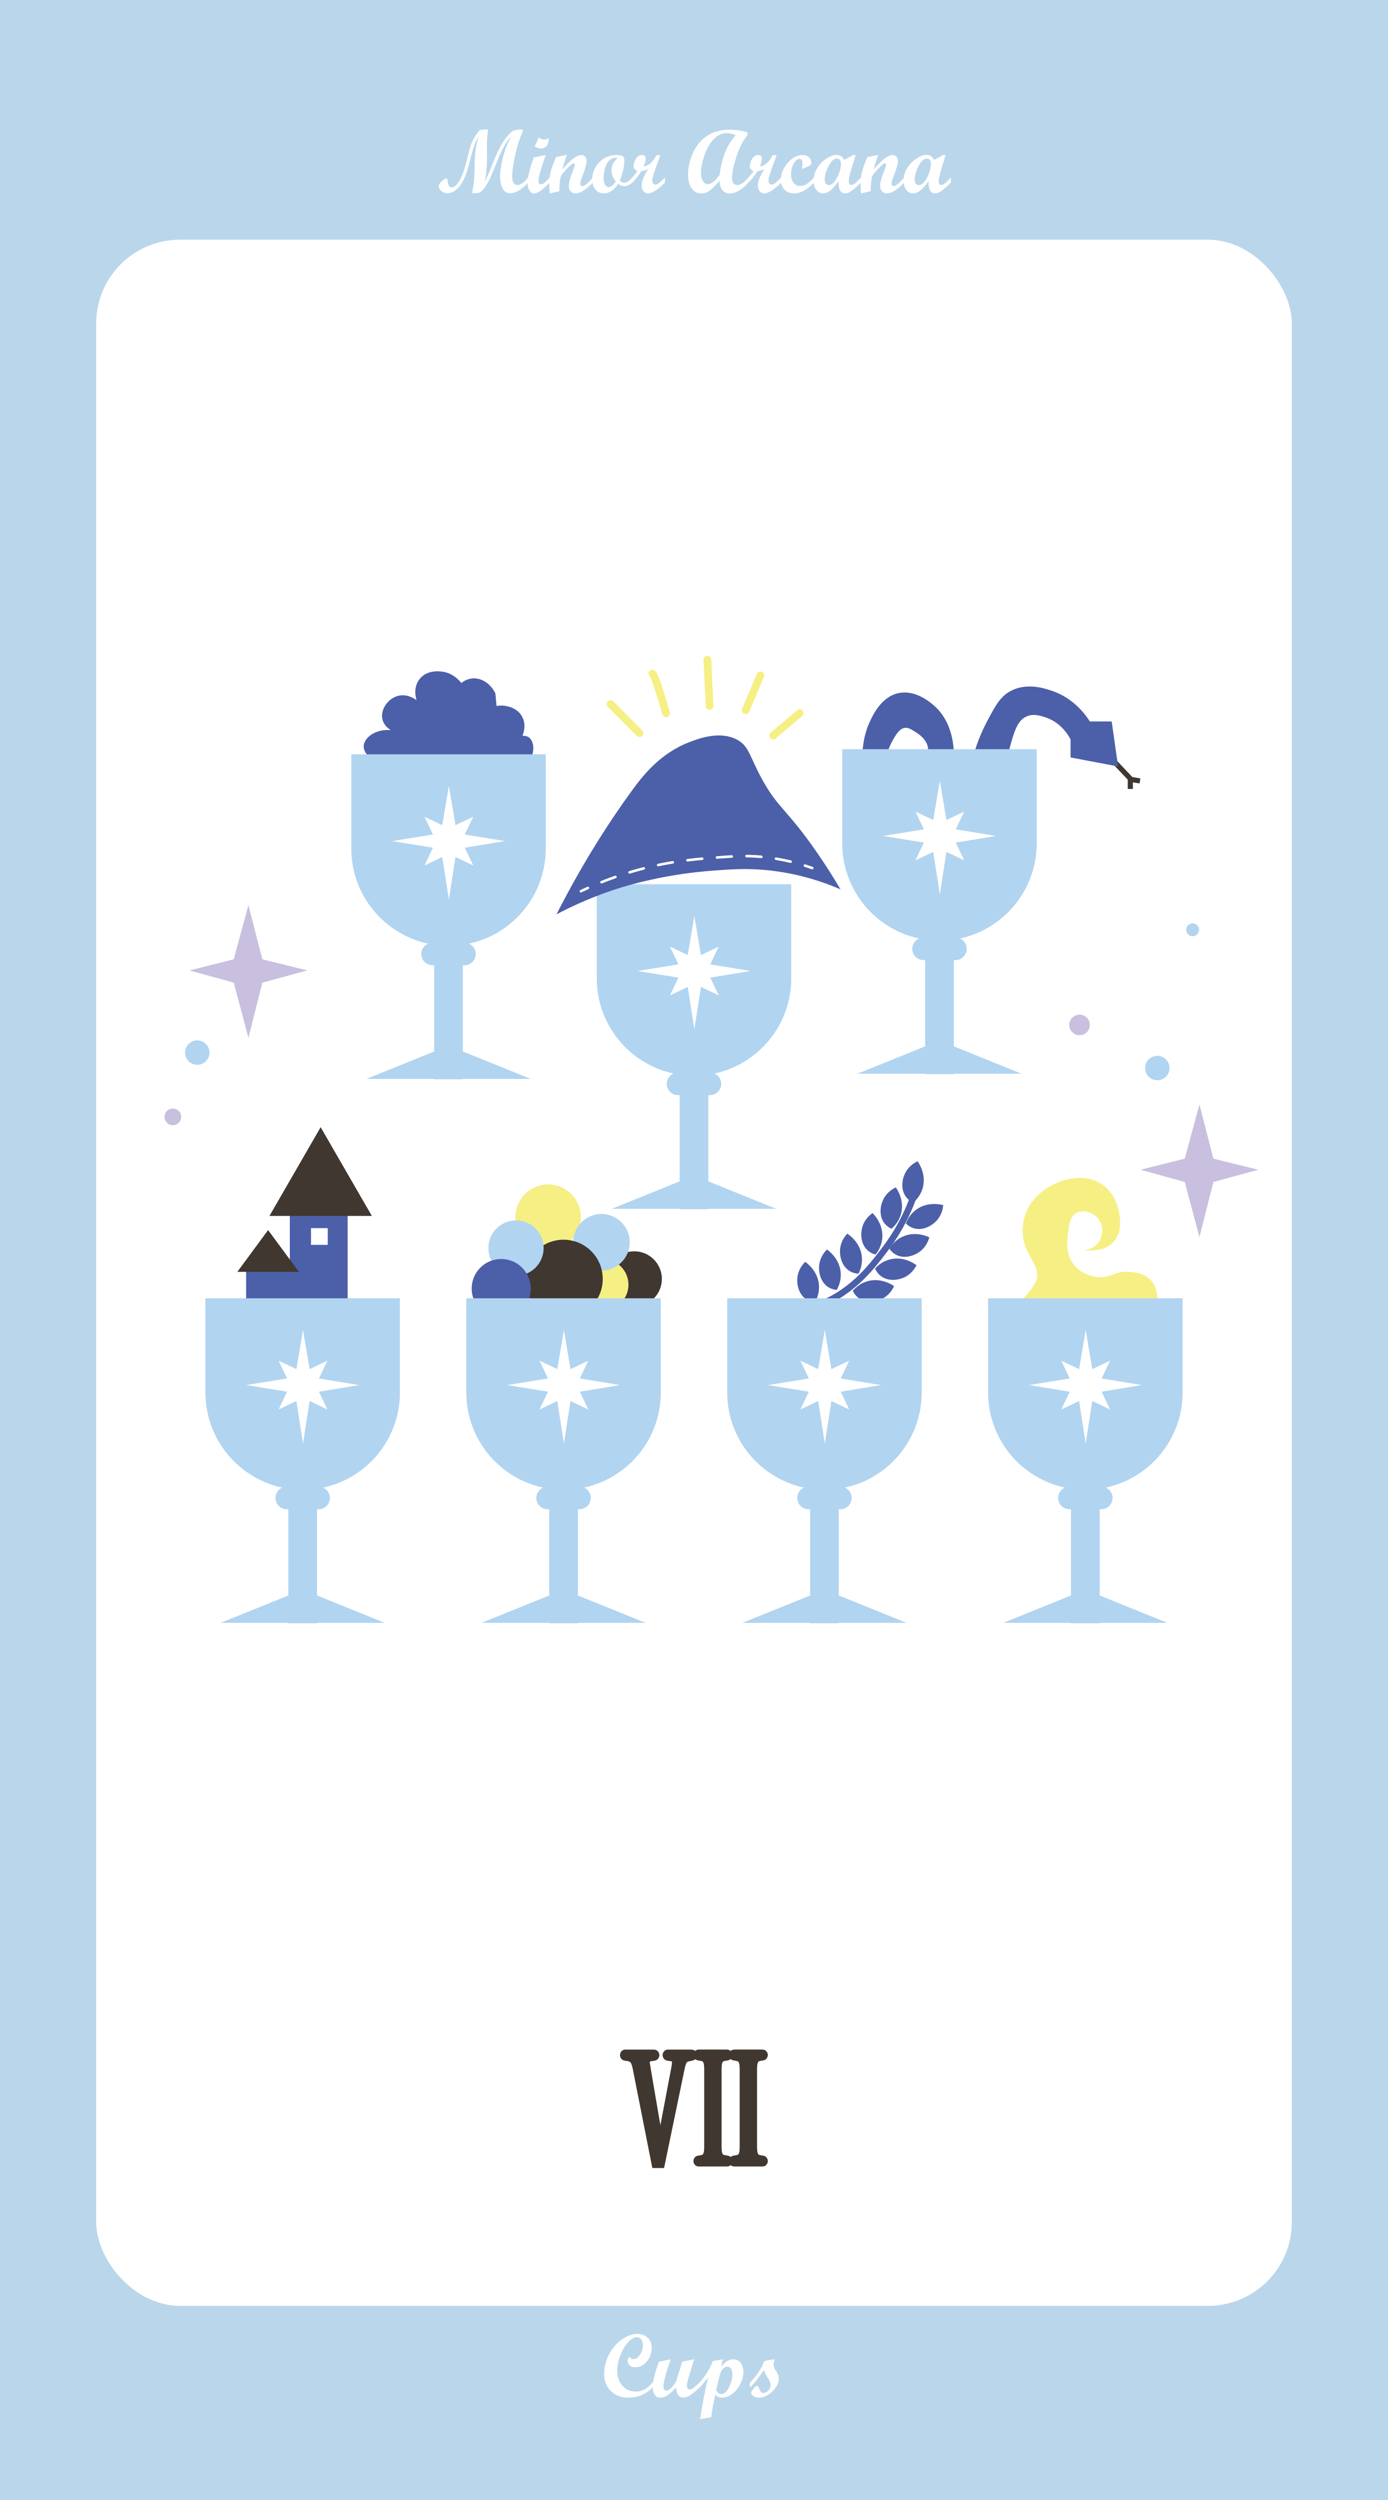<?xml version="1.0" encoding="UTF-8"?><svg xmlns="http://www.w3.org/2000/svg" viewBox="0 0 1080 1944"><defs><style>.cls-1{stroke-dasharray:0 0 11.53 11.53;}.cls-1,.cls-2,.cls-3,.cls-4,.cls-5,.cls-6{stroke-miterlimit:10;}.cls-1,.cls-2,.cls-4,.cls-5,.cls-6{fill:none;}.cls-1,.cls-2,.cls-5{stroke-linecap:round;}.cls-1,.cls-5{stroke:#fff;stroke-width:2px;}.cls-7{fill:#fff;}.cls-2{stroke:#f6ef84;stroke-width:6px;}.cls-3,.cls-8{fill:#3f3730;}.cls-3,.cls-4{stroke-width:5px;}.cls-3,.cls-6{stroke:#3f3730;}.cls-9{fill:#f6ef84;}.cls-10{fill:#4c5fa9;}.cls-4{stroke:#4c5fa9;}.cls-11{fill:#bad6eb;}.cls-12{fill:#c8c0de;}.cls-6{stroke-width:4px;}.cls-13{fill:#b1d4f0;}</style></defs><g id="_배경_텍스트"><g><rect class="cls-11" width="1080" height="1944"/><rect class="cls-7" x="74.84" y="186.39" width="930.33" height="1606.64" rx="65.21" ry="65.21"/><path class="cls-3" d="M494.88,1608.73c-.64-3.44-1.52-5.72-2.64-6.84-1.12-1.12-2.92-1.76-5.4-1.92-1.28-.16-1.92-.8-1.92-1.92,0-.48,.14-.9,.42-1.26,.28-.36,.74-.54,1.38-.54h21.96c.64,0,1.12,.2,1.44,.6,.32,.4,.48,.8,.48,1.2,0,.48-.16,.9-.48,1.26-.32,.36-.8,.58-1.44,.66-1.6,.16-2.82,.4-3.66,.72-.84,.32-1.4,.78-1.68,1.38-.28,.6-.34,1.42-.18,2.46,.16,1.04,.36,2.32,.6,3.84l9.96,58.32,11.16-58.92c.32-1.76,.48-3.12,.48-4.08s-.2-1.7-.6-2.22c-.4-.52-1-.86-1.8-1.02-.8-.16-1.8-.32-3-.48-.64-.08-1.12-.3-1.44-.66-.32-.36-.48-.78-.48-1.26,0-.4,.14-.8,.42-1.2,.28-.4,.74-.6,1.38-.6h18.12c.64,0,1.12,.2,1.44,.6,.32,.4,.48,.8,.48,1.2,0,1.04-.64,1.68-1.92,1.92-1.36,.24-2.44,.48-3.24,.72-.8,.24-1.48,.64-2.04,1.2s-1.02,1.38-1.38,2.46c-.36,1.08-.74,2.54-1.14,4.38l-15.48,74.64h-5.04l-14.76-74.64Zm64.08,60.84c0,1.92,.14,3.46,.42,4.62,.28,1.16,.68,2.04,1.2,2.64,.52,.6,1.22,1.02,2.1,1.26,.88,.24,1.92,.44,3.12,.6,.56,.08,.96,.3,1.2,.66,.24,.36,.36,.74,.36,1.14s-.14,.78-.42,1.14c-.28,.36-.74,.54-1.38,.54h-21.72c-.64,0-1.1-.18-1.38-.54-.28-.36-.42-.74-.42-1.14s.12-.78,.36-1.14c.24-.36,.64-.58,1.2-.66,1.2-.16,2.24-.36,3.12-.6,.88-.24,1.58-.66,2.1-1.26,.52-.6,.92-1.48,1.2-2.64,.28-1.16,.42-2.7,.42-4.62v-60.72c0-1.92-.14-3.46-.42-4.62-.28-1.16-.68-2.04-1.2-2.64-.52-.6-1.22-1.02-2.1-1.26-.88-.24-1.92-.44-3.12-.6-.56-.08-.96-.3-1.2-.66-.24-.36-.36-.74-.36-1.14s.14-.78,.42-1.14c.28-.36,.74-.54,1.38-.54h21.72c.64,0,1.1,.18,1.38,.54,.28,.36,.42,.74,.42,1.14s-.12,.78-.36,1.14c-.24,.36-.64,.58-1.2,.66-1.2,.16-2.24,.36-3.12,.6-.88,.24-1.58,.66-2.1,1.26-.52,.6-.92,1.48-1.2,2.64-.28,1.16-.42,2.7-.42,4.62v60.72Zm27.6,0c0,1.92,.14,3.46,.42,4.62,.28,1.16,.68,2.04,1.2,2.64,.52,.6,1.22,1.02,2.1,1.26,.88,.24,1.92,.44,3.12,.6,.56,.08,.96,.3,1.2,.66,.24,.36,.36,.74,.36,1.14s-.14,.78-.42,1.14c-.28,.36-.74,.54-1.38,.54h-21.72c-.64,0-1.1-.18-1.38-.54-.28-.36-.42-.74-.42-1.14s.12-.78,.36-1.14c.24-.36,.64-.58,1.2-.66,1.2-.16,2.24-.36,3.12-.6,.88-.24,1.58-.66,2.1-1.26,.52-.6,.92-1.48,1.2-2.64,.28-1.16,.42-2.7,.42-4.62v-60.72c0-1.92-.14-3.46-.42-4.62-.28-1.16-.68-2.04-1.2-2.64-.52-.6-1.22-1.02-2.1-1.26-.88-.24-1.92-.44-3.12-.6-.56-.08-.96-.3-1.2-.66-.24-.36-.36-.74-.36-1.14s.14-.78,.42-1.14c.28-.36,.74-.54,1.38-.54h21.72c.64,0,1.1,.18,1.38,.54,.28,.36,.42,.74,.42,1.14s-.12,.78-.36,1.14c-.24,.36-.64,.58-1.2,.66-1.2,.16-2.24,.36-3.12,.6-.88,.24-1.58,.66-2.1,1.26-.52,.6-.92,1.48-1.2,2.64-.28,1.16-.42,2.7-.42,4.62v60.72Z"/><g><path class="cls-7" d="M410.88,142.03c-5.1,5.49-9.75,8.24-13.95,8.24-2.55,0-4.5-1.23-5.83-3.69-1.33-2.46-2-5.75-2-9.88,0-3.19,.65-7.58,1.96-13.16,1.31-5.58,3-10.28,5.08-14.08l1.98-3.55c-2.71,2.83-4.93,5.92-6.67,9.28-1.73,3.36-3.8,8.06-6.2,14.1-2.4,6.04-4.22,10.15-5.45,12.34s-2.41,3.97-3.54,5.35c-1.13,1.38-2.13,2.27-3.01,2.68-.88,.41-2.41,.62-4.6,.62-.84,0-1.26-.23-1.26-.68,0-.05,.15-.76,.45-2.15,.3-1.39,.61-3.62,.92-6.68,.31-3.06,.54-8.27,.68-15.62s1.21-13.64,3.21-18.88c-2.14,2.44-4.33,8.11-6.57,17.02l-.86,3.35c-2.35,9.27-5.04,15.53-8.08,18.78-3.03,3.25-6.01,4.87-8.93,4.87-1.8,0-3.39-.57-4.76-1.71s-2.05-2.45-2.05-3.93c0-1.14,.82-2.42,2.46-3.83,1.64-1.41,2.68-2.12,3.11-2.12,.5,0,.83,.17,.99,.51,.16,.34,.37,1.28,.62,2.82s.63,2.54,1.15,3.01c.51,.47,1.16,.7,1.94,.7,1.76,0,3.7-1.76,5.83-5.28s4.07-8.96,5.83-16.32l.99-4.14c.8-3.37,1.59-6.06,2.37-8.07,.78-2,1.8-4.01,3.08-6.02,1.85-2.87,2.99-4.4,3.41-4.6,.42-.19,1.21-.35,2.38-.48,1.16-.12,2.32-.19,3.49-.19,.46,0,.68,.26,.68,.79,0,.25-.07,.76-.21,1.54-.45,3.19-.66,6.39-.64,9.6l.07,9.16c.04,7.98-.59,14.41-1.91,19.31,1.21-1.46,2.96-5.22,5.26-11.28,3.33-8.59,6.36-15.04,9.09-19.35,1.3-2.07,2.87-4.06,4.7-5.96,1.83-1.9,3.1-2.92,3.81-3.06,2.42-.46,4.45-.68,6.12-.68,.62,0,.92,.17,.92,.51,0,.48-.38,1.55-1.12,3.21-1.77,4.01-3.43,9.44-4.96,16.27s-2.31,12.28-2.32,16.33c0,4.58,1.4,6.87,4.2,6.87,2.28,0,4.99-1.94,8.13-5.81v3.93Z"/><path class="cls-7" d="M427.66,142.03c-5.33,5.61-9.32,8.41-11.96,8.41-1.46,0-2.69-.75-3.69-2.24-1-1.49-1.5-3.37-1.5-5.62,0-4.85,1.64-11.58,4.92-20.17l8.68-1.81h.41l-3.42,10.7c-1.41,4.42-2.12,7.58-2.12,9.47,0,.75,.17,1.36,.5,1.83,.33,.47,.75,.7,1.25,.7,.89,0,1.78-.32,2.68-.97s2.32-2.06,4.26-4.22v3.93Zm-.68-34.79c0,5.47-2.02,8.2-6.05,8.2-1.96,0-3.63-.59-5.02-1.78,1.32-2,2.35-4.26,3.08-6.77,1.8,1.12,3.25,1.67,4.34,1.67,1.23,0,2.45-.44,3.66-1.33Z"/><path class="cls-7" d="M461.22,142.03c-5.26,5.56-9.78,8.34-13.54,8.34-1.53,0-2.76-.54-3.69-1.61-.93-1.07-1.4-2.51-1.4-4.31,0-2.44,1-6.16,3.01-11.18,1.07-2.69,1.61-4.4,1.61-5.13s-.29-1.09-.85-1.09c-.32,0-.74,.16-1.26,.48-.48,.32-1.04,.76-1.67,1.33-.57,.52-1.21,1.16-1.91,1.91-.62,.64-1.28,1.37-1.98,2.19l-1.91,2.22c-.84,1.03-1.37,2.11-1.57,3.25-.34,1.94-.57,3.71-.68,5.33-.07,1.21-.1,2.84-.1,4.89l-7.55,1.78c-.25-3.08-.38-5.37-.38-6.87,0-3.67,.43-7.14,1.28-10.42,.86-3.28,2.23-6.97,4.12-11.07l8.34-1.61c-1.75,4.72-2.91,8.43-3.45,11.14,3.73-4.17,6.7-7.06,8.89-8.66,2.19-1.61,4.15-2.41,5.85-2.41,1.16,0,2.13,.44,2.9,1.31,.77,.88,1.16,1.97,1.16,3.29,0,2.18-.98,5.78-2.94,10.8-1.34,3.44-2.02,5.68-2.02,6.7,0,1.37,.56,2.06,1.68,2.06,1.67,0,4.36-2.2,8.09-6.6v3.93Z"/><path class="cls-7" d="M491.88,142.03c-1.16,1.03-2.29,1.75-3.38,2.17-1.09,.42-1.96,.63-2.6,.63-1.64,0-3.27-.64-4.89-1.91-3.28,4.97-7.04,7.45-11.28,7.45-2.64,0-4.79-.99-6.43-2.97s-2.46-4.61-2.46-7.9c0-5.2,1.85-9.66,5.54-13.38s8.1-5.59,13.23-5.59c1.94,0,3.35,.21,4.25,.63,.9,.42,1.45,.92,1.66,1.49,.21,.57,.31,1.29,.31,2.15,0,4.26-1.16,9.49-3.49,15.69,1.16,1.07,2.38,1.61,3.66,1.61,1.53,0,3.49-1.33,5.88-4v3.93Zm-11.28-19.11c-.34-.14-.83-.21-1.47-.21-2.96,0-5.28,1.55-6.96,4.65-1.67,3.1-2.51,6.72-2.51,10.87,0,2.3,.36,4.09,1.09,5.37,.73,1.28,1.74,1.91,3.04,1.91,1.62,0,3.37-1.49,5.26-4.48-2.14-2.69-3.21-5.58-3.21-8.68,0-3.65,1.58-6.79,4.75-9.43Z"/><path class="cls-7" d="M517.42,142.03c-5.72,5.61-10.13,8.41-13.23,8.41-1.39,0-2.56-.59-3.52-1.76s-1.44-2.63-1.44-4.36c0-3.21,1.72-7.52,5.16-12.92-1.69,.87-3.53,1.47-5.54,1.81-1.48,2.73-3.81,5.67-6.97,8.82h-.79v-3.08c1.78-1.85,3.38-3.83,4.82-5.95-1.96-.87-2.94-2.15-2.94-3.86s.6-3.63,1.79-5.62c1.2-1.99,2.84-2.99,4.94-2.99,1.78,0,2.67,.91,2.67,2.73,0,1.44-.51,3.49-1.54,6.15,3.78-.41,7.09-3.3,9.91-8.68l3.11-.14-3.18,8.75c-1.32,3.69-2.18,6.2-2.56,7.54-.39,1.33-.58,2.51-.58,3.54,0,.96,.22,1.72,.67,2.29,.44,.57,1.04,.85,1.79,.85,.82,0,1.61-.28,2.36-.84,.75-.56,2.44-2.1,5.06-4.63v3.93Z"/><path class="cls-7" d="M582.32,142.06c-5.24,5.58-10.05,8.37-14.42,8.37-2.42,0-4.33-.85-5.74-2.56-1.41-1.71-2.2-4.15-2.36-7.31-2.76,3.35-5.2,5.83-7.33,7.45s-4.4,2.43-6.82,2.43c-3.1,0-5.59-1.34-7.47-4.02-1.88-2.68-2.82-6.25-2.82-10.72,0-5.33,1.23-10.83,3.69-16.49,2.46-5.66,6.11-10.13,10.94-13.42,4.83-3.28,10.69-4.92,17.57-4.92,5.15,0,9.81,.7,13.98,2.08v2.26c-3.4,3.96-6.24,9.51-8.53,16.65-2.29,7.13-3.44,12.57-3.44,16.3,0,1.82,.37,3.24,1.11,4.24,.74,1,1.77,1.5,3.09,1.5,2.37,0,5.22-1.93,8.54-5.78v3.93Zm-9.95-36.85c-2.1-1.14-4.35-1.71-6.77-1.71-3.81,0-7.24,1.59-10.29,4.77-3.05,3.18-5.46,7.39-7.23,12.63-1.77,5.24-2.65,9.79-2.65,13.64,0,2.58,.5,4.67,1.49,6.27,.99,1.61,2.26,2.41,3.81,2.41,2.69,0,5.78-2.45,9.26-7.35,1.44-12.85,5.56-23.07,12.37-30.66Z"/><path class="cls-7" d="M607.85,142.03c-5.72,5.61-10.13,8.41-13.23,8.41-1.39,0-2.56-.59-3.52-1.76s-1.44-2.63-1.44-4.36c0-3.21,1.72-7.52,5.16-12.92-1.69,.87-3.53,1.47-5.54,1.81-1.48,2.73-3.81,5.67-6.97,8.82h-.79v-3.08c1.78-1.85,3.38-3.83,4.82-5.95-1.96-.87-2.94-2.15-2.94-3.86s.6-3.63,1.79-5.62c1.2-1.99,2.84-2.99,4.94-2.99,1.78,0,2.67,.91,2.67,2.73,0,1.44-.51,3.49-1.54,6.15,3.78-.41,7.09-3.3,9.91-8.68l3.11-.14-3.18,8.75c-1.32,3.69-2.18,6.2-2.56,7.54-.39,1.33-.58,2.51-.58,3.54,0,.96,.22,1.72,.67,2.29,.44,.57,1.04,.85,1.79,.85,.82,0,1.61-.28,2.36-.84,.75-.56,2.44-2.1,5.06-4.63v3.93Z"/><path class="cls-7" d="M633.42,142.03c-2.92,2.87-5.59,4.98-8.02,6.32-2.43,1.34-4.96,2.02-7.6,2.02-2.96,0-5.41-.96-7.33-2.89-1.93-1.93-2.89-4.37-2.89-7.33,0-4.85,1.77-9.34,5.31-13.45,3.54-4.11,7.38-6.17,11.5-6.17,2.03,0,3.68,.56,4.96,1.69,1.28,1.13,1.91,2.59,1.91,4.39,0,.64-.12,1.12-.36,1.44-.24,.32-.69,.64-1.35,.96l-3.96,1.88c-.48,.23-.83,.34-1.06,.34-.32,0-.48-.23-.48-.68,0-.18,.07-.78,.21-1.79,.14-1.01,.21-1.63,.21-1.86,0-1-.21-1.81-.63-2.43s-.99-.92-1.69-.92c-1.66,0-3.18,1.23-4.56,3.69-1.38,2.46-2.07,5.26-2.07,8.41,0,2.71,.65,4.88,1.95,6.49,1.3,1.62,3.03,2.43,5.2,2.43,1.85,0,3.58-.53,5.21-1.59s3.48-2.68,5.55-4.87v3.93Z"/><path class="cls-7" d="M669.92,142.03c-3.65,3.46-6.25,5.72-7.83,6.77s-3.08,1.57-4.51,1.57c-3.6,0-5.3-3.18-5.09-9.54-2.28,3.26-4.38,5.66-6.31,7.21s-3.91,2.32-5.96,2.32-3.71-.94-5.11-2.82c-1.4-1.88-2.1-4.19-2.1-6.92,0-3.42,.94-6.68,2.82-9.78,1.88-3.1,4.29-5.61,7.23-7.52s5.54-2.87,7.79-2.87c2.85,0,4.84,1.31,5.98,3.93l6.99-3.86h1.92l-3.01,10.02c-1.55,5.04-2.33,8.49-2.33,10.36s.69,2.94,2.08,2.94c.89,0,1.87-.47,2.94-1.42,1.07-.95,2.57-2.39,4.51-4.32v3.93Zm-25.02,1.88c2.28,0,4.43-1.94,6.44-5.83,2.02-3.88,3.02-7.47,3.02-10.75,0-1.28-.29-2.27-.85-2.99-.57-.72-1.33-1.08-2.29-1.08-2.28,0-4.44,1.94-6.48,5.81-2.04,3.87-3.06,7.44-3.06,10.7,0,1.23,.3,2.23,.91,2.99,.6,.76,1.37,1.15,2.31,1.15Z"/><path class="cls-7" d="M703.46,142.03c-5.26,5.56-9.78,8.34-13.54,8.34-1.53,0-2.76-.54-3.69-1.61-.93-1.07-1.4-2.51-1.4-4.31,0-2.44,1-6.16,3.01-11.18,1.07-2.69,1.61-4.4,1.61-5.13s-.29-1.09-.85-1.09c-.32,0-.74,.16-1.26,.48-.48,.32-1.04,.76-1.67,1.33-.57,.52-1.21,1.16-1.91,1.91-.62,.64-1.28,1.37-1.98,2.19l-1.91,2.22c-.84,1.03-1.37,2.11-1.57,3.25-.34,1.94-.57,3.71-.68,5.33-.07,1.21-.1,2.84-.1,4.89l-7.55,1.78c-.25-3.08-.38-5.37-.38-6.87,0-3.67,.43-7.14,1.28-10.42,.86-3.28,2.23-6.97,4.12-11.07l8.34-1.61c-1.75,4.72-2.91,8.43-3.45,11.14,3.73-4.17,6.7-7.06,8.89-8.66,2.19-1.61,4.15-2.41,5.85-2.41,1.16,0,2.13,.44,2.9,1.31,.77,.88,1.16,1.97,1.16,3.29,0,2.18-.98,5.78-2.94,10.8-1.34,3.44-2.02,5.68-2.02,6.7,0,1.37,.56,2.06,1.68,2.06,1.67,0,4.36-2.2,8.09-6.6v3.93Z"/><path class="cls-7" d="M739.92,142.03c-3.65,3.46-6.25,5.72-7.83,6.77s-3.08,1.57-4.51,1.57c-3.6,0-5.3-3.18-5.09-9.54-2.28,3.26-4.38,5.66-6.31,7.21s-3.91,2.32-5.96,2.32-3.71-.94-5.11-2.82c-1.4-1.88-2.1-4.19-2.1-6.92,0-3.42,.94-6.68,2.82-9.78,1.88-3.1,4.29-5.61,7.23-7.52s5.54-2.87,7.79-2.87c2.85,0,4.84,1.31,5.98,3.93l6.99-3.86h1.92l-3.01,10.02c-1.55,5.04-2.33,8.49-2.33,10.36s.69,2.94,2.08,2.94c.89,0,1.87-.47,2.94-1.42,1.07-.95,2.57-2.39,4.51-4.32v3.93Zm-25.02,1.88c2.28,0,4.43-1.94,6.44-5.83,2.02-3.88,3.02-7.47,3.02-10.75,0-1.28-.29-2.27-.85-2.99-.57-.72-1.33-1.08-2.29-1.08-2.28,0-4.44,1.94-6.48,5.81-2.04,3.87-3.06,7.44-3.06,10.7,0,1.23,.3,2.23,.91,2.99,.6,.76,1.37,1.15,2.31,1.15Z"/></g><g><path class="cls-7" d="M508.35,1856.06c-5.4,5.58-11.92,8.37-19.55,8.37-5.47,0-9.95-1.71-13.45-5.14-3.5-3.43-5.25-7.83-5.25-13.21s1.26-10.45,3.79-15.28c2.53-4.83,5.84-8.69,9.93-11.59,4.09-2.89,8.11-4.34,12.05-4.34,3.3,0,6,.99,8.08,2.97,2.09,1.98,3.13,4.56,3.13,7.72,0,4.12-1.26,7.7-3.78,10.72-2.52,3.02-5.46,4.53-8.84,4.53-1.78,0-3.24-.46-4.38-1.37-1.14-.91-1.71-2.08-1.71-3.52,0-1.23,.49-2.37,1.47-3.42,.73,1.34,1.73,2.02,3.01,2.02,1.82,0,3.51-1.14,5.08-3.42,1.56-2.28,2.34-4.77,2.34-7.49,0-1.89-.44-3.4-1.32-4.51-.88-1.12-2.04-1.67-3.5-1.67-2.12,0-4.38,1.32-6.78,3.96-2.41,2.64-4.41,6.04-6.02,10.19-1.61,4.15-2.41,8.09-2.41,11.83,0,4.76,1.35,8.67,4.05,11.72,2.7,3.05,6.13,4.58,10.3,4.58,2.64,0,5.02-.61,7.14-1.84,2.12-1.23,4.32-3.14,6.6-5.75v3.93Z"/><path class="cls-7" d="M544.82,1856.03c-3.01,2.85-5.53,4.95-7.55,6.31-2.03,1.36-3.85,2.03-5.47,2.03-1.8,0-3.18-.72-4.15-2.15s-1.45-3.38-1.45-5.84c-2.51,2.76-4.75,4.79-6.73,6.1s-3.92,1.97-5.81,1.97c-1.73,0-3.12-.72-4.17-2.15-1.05-1.44-1.57-3.38-1.57-5.84,0-4.74,1.59-11.42,4.79-20.03l9.13-1.82c-3.75,10.92-5.63,17.93-5.64,21.03,0,2.19,.82,3.28,2.46,3.28,1.18,0,2.65-.96,4.41-2.89,1.75-1.93,2.85-3.61,3.28-5.04l4.48-14.56,9.3-1.88c-2.15,6.86-3.62,11.68-4.42,14.46s-1.2,4.73-1.2,5.85c0,2.14,.73,3.21,2.19,3.21,1.19,0,2.94-1.08,5.27-3.25l2.87-2.7v3.93Z"/><path class="cls-7" d="M561.14,1840.41c1.64-1.98,3.19-3.45,4.64-4.39,1.46-.95,3.07-1.42,4.85-1.42,2.3,0,4.17,.88,5.62,2.65,1.45,1.77,2.17,4.08,2.17,6.96,0,5.04-1.74,9.66-5.21,13.86s-7.25,6.31-11.33,6.31c-1.14,0-2.04-.13-2.7-.38-.66-.25-1.53-.83-2.6-1.74-1.64,7.22-2.7,13.01-3.18,17.36l-8.68,1.54c1.62-10.66,3.68-21.46,6.19-32.4-3.01,3.94-5.04,6.37-6.08,7.28h-.79v-3.08c4.33-4.67,7.9-10.34,10.7-17.02l7.73-1.4-1.32,5.88Zm-3.95,18.28c1.19,1.96,2.5,2.94,3.93,2.94,2.3,0,4.34-1.75,6.11-5.25,1.77-3.5,2.65-6.91,2.65-10.24,0-1.75-.36-3.17-1.08-4.26-.72-1.08-1.65-1.62-2.78-1.62-.89,0-1.82,.4-2.8,1.2s-1.72,1.73-2.22,2.79-1.07,2.91-1.71,5.55l-2.1,8.88Z"/><path class="cls-7" d="M594.72,1836c1.57-.41,3.16-.75,4.75-1.01,1.59-.26,2.55-.39,2.87-.39,.23,0,.34,.09,.34,.27,0,.34-.09,.69-.27,1.06-.37,1.05-.55,2.05-.55,3.01,0,1.18,.69,2.8,2.05,4.85s2.05,3.96,2.05,5.71c0,3.49-1.67,6.85-5.01,10.08-3.34,3.24-6.8,4.85-10.37,4.85-1.55,0-2.96-.41-4.24-1.23-1.28-.82-1.91-1.7-1.91-2.63,0-.55,.63-1.58,1.9-3.11,1.26-1.53,2.17-2.29,2.72-2.29,.73,0,1.38,.93,1.95,2.8,.57,1.87,1.55,2.8,2.94,2.8s2.69-.64,3.91-1.93,1.83-2.67,1.83-4.15c0-1.44-.77-3.35-2.32-5.74s-2.58-4.4-3.08-6.02c-2.64,4.26-5.99,8.62-10.05,13.09h-.79v-3.08c5.58-5.95,9.34-11.6,11.28-16.95Z"/></g></g></g><g id="_반짝이"><circle class="cls-13" cx="153.5" cy="818.5" r="9.5"/><circle class="cls-12" cx="134.5" cy="868.5" r="6.5"/><circle class="cls-13" cx="900.5" cy="830.5" r="9.5"/><circle class="cls-12" cx="840" cy="797" r="8"/><circle class="cls-13" cx="928" cy="723" r="5"/></g><g id="_컵_6"><polygon class="cls-12" points="193.29 703.83 204.14 745.95 239.1 754.6 204.14 764.1 193.29 807 181.85 764.1 147.47 754.6 181.85 745.95 193.29 703.83"/><polygon class="cls-12" points="933.29 858.83 944.14 900.95 979.1 909.6 944.14 919.1 933.29 962 921.85 919.1 887.47 909.6 921.85 900.95 933.29 858.83"/></g><g id="_컵_7"><path class="cls-10" d="M290.32,591c-.78-.5-7.5-4.9-7.32-10.73,.2-6.46,8.83-13.57,21.04-12.52-1.67-1.06-5.23-3.66-6.4-8.05-2.07-7.72,4.31-17.04,12.81-18.77,6.94-1.42,12.64,2.75,13.72,3.58-.15-.41-3.45-9.85,2.74-16.99,5.62-6.47,14.33-5.58,16.47-5.36,9.37,.96,14.65,7.74,15.55,8.94,1.64-1.28,4.84-3.35,9.15-3.58,6.93-.36,13.8,4.24,17.38,11.62,.3,3.28,.61,6.56,.91,9.83,1.66-.3,4.26-.57,7.32,0,1.6,.3,8.1,1.51,11.89,7.15,4.82,7.18,1.2,15.47,.91,16.09,2.35-.2,3.81,.44,4.57,.89,3.73,2.21,5.12,8.41,2.74,15.2-41.17,.89-82.34,1.79-123.51,2.68Z"/><path class="cls-6" d="M862,587c6,6.33,12,12.67,18,19"/><polyline class="cls-6" points="887 607.25 879.5 606 879.5 613.5"/><path class="cls-10" d="M671,586c.32-4.43,1-13.86,5-23,2.58-5.89,9.18-20.98,23-24,12.84-2.81,24.03,6.52,27,9,18.46,15.39,16.33,41.56,16,45h14c3.2-13.52,7.87-24.21,12-32,6.65-12.54,10.46-19.72,19-24,12.24-6.13,25.32-1.86,31,0,17.38,5.68,26.76,18.89,30,24h17c1.67,11.67,3.33,23.33,5,35-12.33-2.33-24.67-4.67-37-7v-14c-1.55-2.99-7.19-12.93-19-17-3.85-1.33-9.5-3.27-15-1-7.79,3.22-10.4,12.9-15,31-2.07,8.13-3.28,15.05-4,20-19.33-.33-38.67-.67-58-1-.05-2.61-.09-6.81,0-12,.19-11.08,.74-13.38-1-17-2.29-4.74-6.41-7.36-9-9-2.97-1.89-5.27-3.34-8-3-2.53,.32-5.16,2.14-9,9-2.71,4.84-6.18,12.47-8,23h-16c-.22-3-.35-7.12,0-12Z"/><g><rect class="cls-10" x="191.5" y="985.5" width="35" height="35"/><path class="cls-10" d="M225.5,942.5v78h45v-78h-45Zm29.5,25.5h-13v-13h13v13Z"/><polygon class="cls-8" points="208.62 956.5 184.66 989 232.58 989 208.62 956.5"/><polygon class="cls-8" points="249.5 876.5 209.66 945.5 289.34 945.5 249.5 876.5"/></g><g><circle class="cls-9" cx="426.5" cy="946.5" r="25.5"/><circle class="cls-8" cx="493.5" cy="994.5" r="21.5"/><circle class="cls-9" cx="469" cy="999" r="20"/><circle class="cls-13" cx="468" cy="966" r="22"/><circle class="cls-8" cx="438.5" cy="994.5" r="30.5"/><circle class="cls-13" cx="401.5" cy="970.5" r="21.5"/><circle class="cls-10" cx="390" cy="1002" r="23"/></g><g><path class="cls-10" d="M681.24,975.55c1.54-1.89,4.6-6.21,5.24-12.41,1.14-11.09-6.46-18.79-7.56-19.87-1.82,1.28-6.06,4.66-7.86,10.58-1.65,5.43-1.38,13.36,3.83,18.24,2.27,2.12,4.79,3.03,6.35,3.45Z"/><g><path class="cls-4" d="M592.04,1021.6c9.36,.56,24.32,.37,40.78-5.18,28.96-9.77,44.37-30,55.61-44.76,7.08-9.3,16.56-23.9,23.3-43.82"/><path class="cls-10" d="M651.05,1003.07c1.21-2.12,3.52-6.88,3.14-13.1-.7-11.13-9.46-17.48-10.72-18.36-1.59,1.57-5.21,5.59-6.02,11.72-.74,5.62,.83,13.4,6.77,17.37,2.58,1.72,5.22,2.21,6.83,2.37Z"/><path class="cls-10" d="M634.11,1012.67c1.21-2.12,3.52-6.88,3.14-13.1-.7-11.13-9.46-17.48-10.72-18.36-1.59,1.57-5.21,5.59-6.02,11.72-.74,5.62,.83,13.4,6.77,17.37,2.58,1.72,5.22,2.21,6.83,2.37Z"/><path class="cls-10" d="M667.95,990.45c1.13-2.16,3.28-7,2.67-13.2-1.08-11.1-10.06-17.13-11.35-17.97-1.53,1.62-5.01,5.77-5.6,11.93-.55,5.65,1.29,13.37,7.37,17.12,2.64,1.63,5.3,2.02,6.91,2.12Z"/><path class="cls-10" d="M693.66,955.5c1.85-1.59,5.62-5.3,7.34-11.29,3.07-10.72-3.06-19.63-3.95-20.89-2.02,.94-6.78,3.53-9.6,9.03-2.58,5.05-3.71,12.91,.56,18.63,1.86,2.49,4.18,3.83,5.65,4.52Z"/><path class="cls-10" d="M663.54,1003.78c1.57-1.86,5.25-5.67,11.22-7.45,10.69-3.17,19.66,2.87,20.93,3.75-.92,2.03-3.46,6.81-8.94,9.68-5.03,2.63-12.87,3.83-18.63-.39-2.51-1.83-3.87-4.15-4.57-5.6Z"/><path class="cls-10" d="M641.52,1019.58c1.57-1.86,5.25-5.67,11.22-7.45,10.69-3.17,19.66,2.87,20.93,3.75-.92,2.03-3.46,6.81-8.94,9.68-5.03,2.63-12.87,3.83-18.63-.39-2.51-1.83-3.87-4.15-4.57-5.6Z"/><path class="cls-10" d="M680.88,986.39c1.64-1.81,5.44-5.49,11.47-7.05,10.8-2.8,19.55,3.56,20.78,4.48-1,2-3.7,6.69-9.27,9.36-5.11,2.45-13,3.38-18.61-1.04-2.44-1.92-3.72-4.28-4.37-5.76Z"/><path class="cls-10" d="M691.99,971.04c1.25-2.1,4.25-6.46,9.85-9.19,10.03-4.88,19.87-.39,21.26,.27-.58,2.16-2.3,7.29-7.23,11.02-4.53,3.42-12.07,5.89-18.45,2.67-2.77-1.4-4.5-3.46-5.43-4.78Z"/><path class="cls-10" d="M704.86,951.36c.86-2.28,3.04-7.1,8.08-10.77,9.01-6.57,19.49-3.88,20.97-3.47-.19,2.22-.98,7.58-5.18,12.12-3.85,4.16-10.84,7.92-17.69,5.87-2.98-.89-5.03-2.61-6.18-3.75Z"/><path class="cls-10" d="M710.6,935.18c1.85-1.59,5.62-5.3,7.34-11.29,3.07-10.72-3.06-19.63-3.95-20.89-2.02,.94-6.78,3.53-9.6,9.03-2.58,5.05-3.71,12.91,.56,18.63,1.86,2.49,4.18,3.83,5.65,4.52Z"/></g></g><path class="cls-9" d="M786,1019c5.8-4.75,21.53-18.86,21-27-.55-8.47-1.49-6.73-7-18-.77-1.58-7.89-13.72-2-30,7.83-21.65,31.96-26.8,33-27,4.7-.92,15.01-2.95,25,3,11.77,7.01,14.4,19.92,15,24,.71,4.88,2.02,13.88-4,21-8.12,9.59-22.25,7.14-23,7,1.54-.17,6.46-.92,10-5,4.65-5.36,5.05-14.33,0-20-3.93-4.42-10.94-6.57-16-4-5.57,2.82-6.36,10.12-7,16-.64,5.94-2.11,16.59,5,25,6.35,7.51,15.7,8.77,18,9,10.54,1.07,13.27-4.9,25-4,3.49,.27,10.82,.83,16,6,9.07,9.04,4.33,24.96,4,26-32.33-.67-80.67-1.33-113-2Z"/><path class="cls-13" d="M424.65,659.79v-73.23h-151.31v73.23c0,36.33,25.61,66.66,59.75,73.97-3.1,1.36-5.28,4.46-5.28,8.04h0c0,4.83,3.95,8.78,8.78,8.78h1.25v67.06l-52.69,21.3h52.69v.31h22.32v-.31h52.69l-52.69-21.3v-67.06h1.25c4.83,0,8.78-3.95,8.78-8.78h0c0-3.59-2.18-6.69-5.28-8.04,34.15-7.31,59.75-37.64,59.75-73.97Zm-56.4,13.23l-13.84-6.58-5.14,33.03-5.14-33.03-13.84,6.58,6.58-13.84-31.88-5.14,31.88-5.14-6.58-13.84,13.84,6.58,5.14-30.48,5.14,30.48,13.84-6.58-6.58,13.84,31.32,5.14-31.32,5.14,6.58,13.84Z"/><path class="cls-13" d="M615.65,760.79v-73.23h-151.31v73.23c0,36.33,25.61,66.66,59.75,73.97-3.1,1.36-5.28,4.46-5.28,8.04h0c0,4.83,3.95,8.78,8.78,8.78h1.25v67.06l-52.69,21.3h52.69v.31h22.32v-.31h52.69l-52.69-21.3v-67.06h1.25c4.83,0,8.78-3.95,8.78-8.78h0c0-3.59-2.18-6.69-5.28-8.04,34.15-7.31,59.75-37.64,59.75-73.97Zm-56.4,13.23l-13.84-6.58-5.14,33.03-5.14-33.03-13.84,6.58,6.58-13.84-31.88-5.14,31.88-5.14-6.58-13.84,13.84,6.58,5.14-30.48,5.14,30.48,13.84-6.58-6.58,13.84,31.32,5.14-31.32,5.14,6.58,13.84Z"/><path class="cls-13" d="M806.65,655.79v-73.23h-151.31v73.23c0,36.33,25.61,66.66,59.75,73.97-3.1,1.36-5.28,4.46-5.28,8.04h0c0,4.83,3.95,8.78,8.78,8.78h1.25v67.06l-52.69,21.3h52.69v.31h22.32v-.31h52.69l-52.69-21.3v-67.06h1.25c4.83,0,8.78-3.95,8.78-8.78h0c0-3.59-2.18-6.69-5.28-8.04,34.15-7.31,59.75-37.64,59.75-73.97Zm-56.4,13.23l-13.84-6.58-5.14,33.03-5.14-33.03-13.84,6.58,6.58-13.84-31.88-5.14,31.88-5.14-6.58-13.84,13.84,6.58,5.14-30.48,5.14,30.48,13.84-6.58-6.58,13.84,31.32,5.14-31.32,5.14,6.58,13.84Z"/><path class="cls-13" d="M311.15,1082.79v-73.23H159.85v73.23c0,36.33,25.61,66.66,59.75,73.97-3.1,1.36-5.28,4.46-5.28,8.04h0c0,4.83,3.95,8.78,8.78,8.78h1.25v67.06l-52.69,21.3h52.69v.31h22.32v-.31h52.69l-52.69-21.3v-67.06h1.25c4.83,0,8.78-3.95,8.78-8.78h0c0-3.59-2.18-6.69-5.28-8.04,34.15-7.31,59.75-37.64,59.75-73.97Zm-56.4,13.23l-13.84-6.58-5.14,33.03-5.14-33.03-13.84,6.58,6.58-13.84-31.88-5.14,31.88-5.14-6.58-13.84,13.84,6.58,5.14-30.48,5.14,30.48,13.84-6.58-6.58,13.84,31.32,5.14-31.32,5.14,6.58,13.84Z"/><path class="cls-13" d="M514.15,1082.79v-73.23h-151.31v73.23c0,36.33,25.61,66.66,59.75,73.97-3.1,1.36-5.28,4.46-5.28,8.04h0c0,4.83,3.95,8.78,8.78,8.78h1.25v67.06l-52.69,21.3h52.69v.31h22.32v-.31h52.69l-52.69-21.3v-67.06h1.25c4.83,0,8.78-3.95,8.78-8.78h0c0-3.59-2.18-6.69-5.28-8.04,34.15-7.31,59.75-37.64,59.75-73.97Zm-56.4,13.23l-13.84-6.58-5.14,33.03-5.14-33.03-13.84,6.58,6.58-13.84-31.88-5.14,31.88-5.14-6.58-13.84,13.84,6.58,5.14-30.48,5.14,30.48,13.84-6.58-6.58,13.84,31.32,5.14-31.32,5.14,6.58,13.84Z"/><path class="cls-13" d="M717.15,1082.79v-73.23h-151.31v73.23c0,36.33,25.61,66.66,59.75,73.97-3.1,1.36-5.28,4.46-5.28,8.04h0c0,4.83,3.95,8.78,8.78,8.78h1.25v67.06l-52.69,21.3h52.69v.31h22.32v-.31h52.69l-52.69-21.3v-67.06h1.25c4.83,0,8.78-3.95,8.78-8.78h0c0-3.59-2.18-6.69-5.28-8.04,34.15-7.31,59.75-37.64,59.75-73.97Zm-56.4,13.23l-13.84-6.58-5.14,33.03-5.14-33.03-13.84,6.58,6.58-13.84-31.88-5.14,31.88-5.14-6.58-13.84,13.84,6.58,5.14-30.48,5.14,30.48,13.84-6.58-6.58,13.84,31.32,5.14-31.32,5.14,6.58,13.84Z"/><path class="cls-13" d="M920.15,1082.79v-73.23h-151.31v73.23c0,36.33,25.61,66.66,59.75,73.97-3.1,1.36-5.28,4.46-5.28,8.04h0c0,4.83,3.95,8.78,8.78,8.78h1.25v67.06l-52.69,21.3h52.69v.31h22.32v-.31h52.69l-52.69-21.3v-67.06h1.25c4.83,0,8.78-3.95,8.78-8.78h0c0-3.59-2.18-6.69-5.28-8.04,34.15-7.31,59.75-37.64,59.75-73.97Zm-56.4,13.23l-13.84-6.58-5.14,33.03-5.14-33.03-13.84,6.58,6.58-13.84-31.88-5.14,31.88-5.14-6.58-13.84,13.84,6.58,5.14-30.48,5.14,30.48,13.84-6.58-6.58,13.84,31.32,5.14-31.32,5.14,6.58,13.84Z"/><path class="cls-10" d="M433,711c10.03-5.31,23.51-11.69,40-17.5,8.51-2.99,39.28-13.38,82-16.52,14.88-1.09,27.64-2.03,45,0,23.17,2.71,41.62,9.21,54,14.58-3.56-6.05-9.68-16.12-18-28.19-23.61-34.24-30.36-34.36-43-57.35-10.11-18.38-10.1-26.14-20-31.11-13.22-6.63-28.99-.7-36,1.94-23.55,8.86-37.04,26.54-46,38.88-16,22.04-36.81,53.63-58,95.26Z"/><g><path class="cls-5" d="M452,693c1.7-.81,3.51-1.65,5.44-2.52"/><path class="cls-1" d="M468.06,685.97c6.74-2.69,14.42-5.44,22.94-7.97,26.66-7.93,47.87-9.73,64-11,16.27-1.28,28.02-2.14,44,0,8.25,1.11,15.57,2.73,21.78,4.46"/><path class="cls-5" d="M626.31,673.09c2.06,.65,3.96,1.29,5.69,1.91"/></g><line class="cls-2" x1="475.08" y1="547.48" x2="497.53" y2="570.03"/><path class="cls-2" d="M507.61,523.82c2-.04,10.62,30.79,10.62,30.79"/><line class="cls-2" x1="550.4" y1="512.96" x2="552.12" y2="548.93"/><line class="cls-2" x1="591.65" y1="525.13" x2="580.19" y2="552.36"/><line class="cls-2" x1="622.25" y1="554.52" x2="601.59" y2="571.94"/></g></svg>